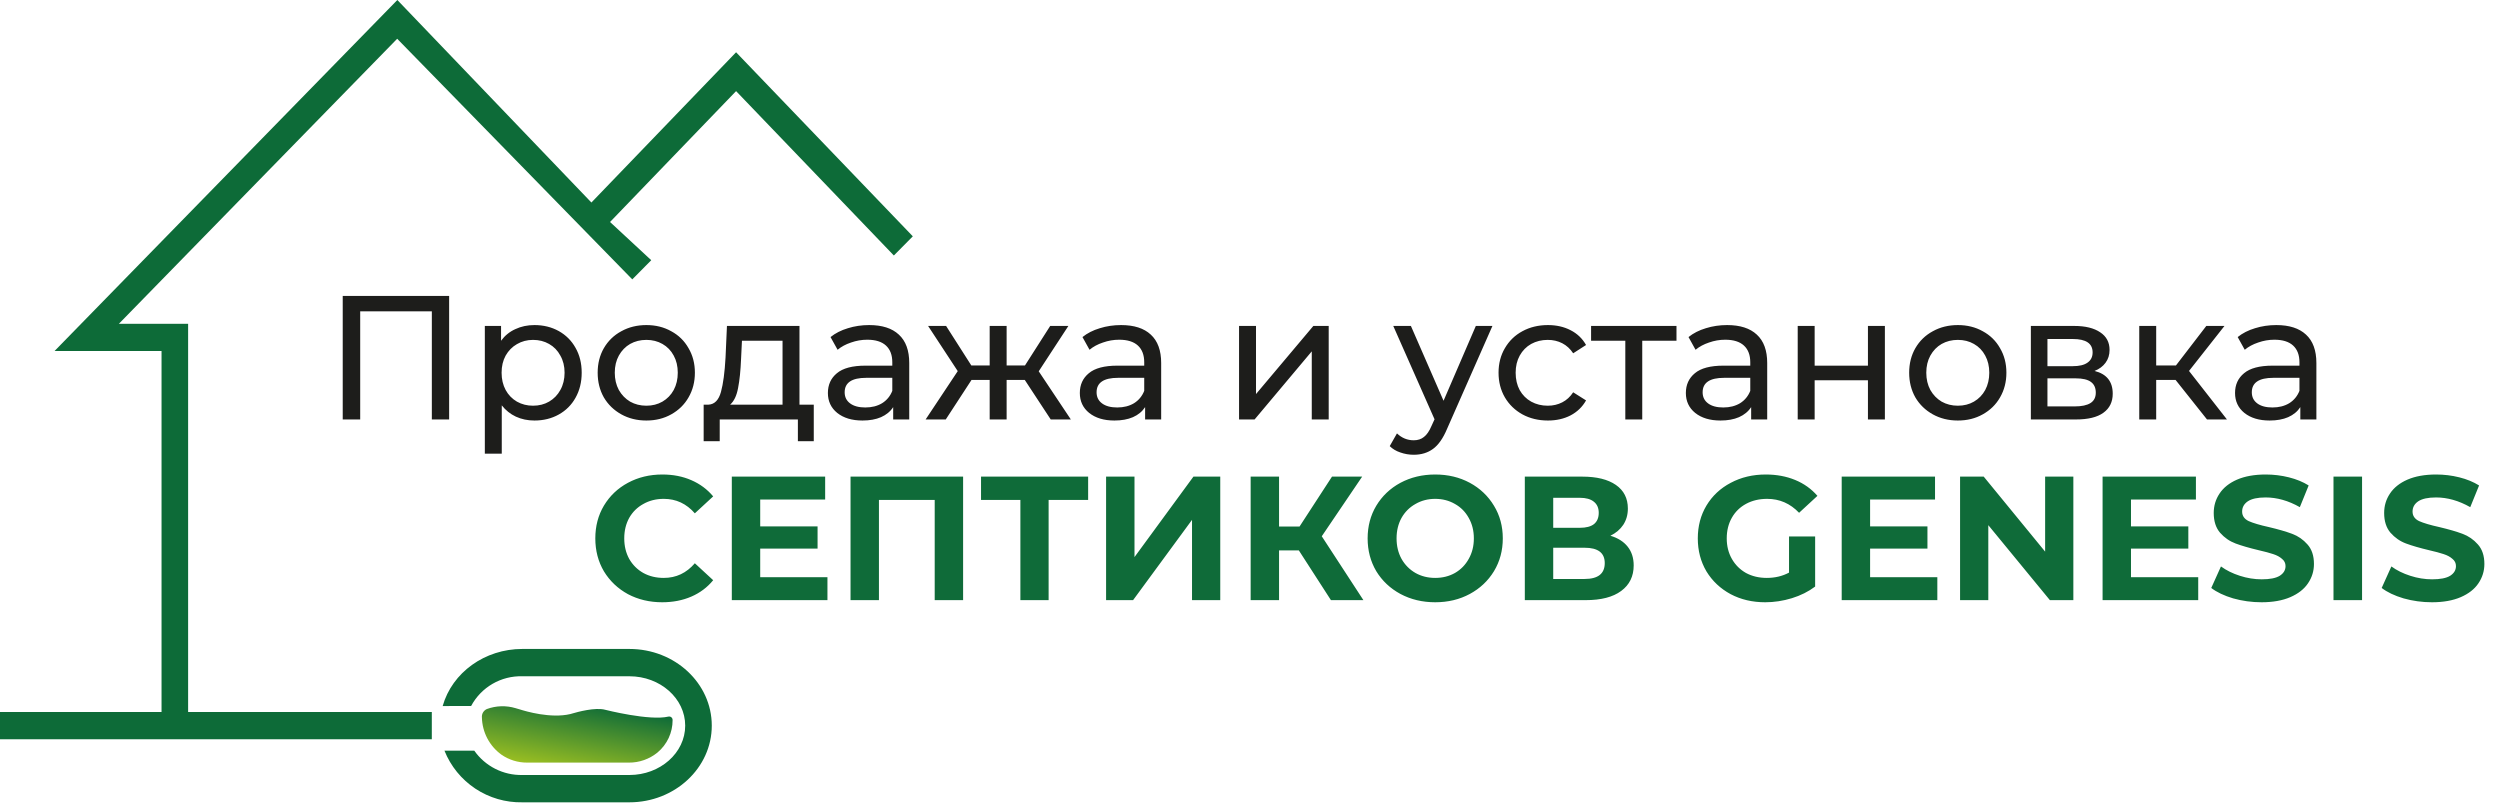 <svg width="177" height="57" viewBox="0 0 177 57" fill="none" xmlns="http://www.w3.org/2000/svg">
<path d="M52.115 3.7L41.871 14.338L28.132 0L3.86 24.853H11.437V50.408H0V52.342H30.572V50.408H13.319V22.923H8.418L28.121 2.744L44.766 19.78L46.108 18.423L43.191 15.717L52.115 6.451L63.285 18.089L64.627 16.732L52.115 3.7Z" fill="#0D6B38"/>
<path d="M33.356 49.984C33.705 49.332 34.228 48.789 34.868 48.417C35.508 48.046 36.239 47.859 36.978 47.88H44.563C46.742 47.88 48.512 49.449 48.512 51.375C48.512 53.301 46.742 54.87 44.563 54.87H36.978C36.314 54.883 35.657 54.733 35.064 54.433C34.472 54.133 33.962 53.692 33.58 53.149H31.468C31.907 54.245 32.669 55.182 33.653 55.835C34.638 56.488 35.797 56.826 36.978 56.804H44.563C47.78 56.804 50.394 54.368 50.394 51.375C50.394 48.382 47.791 45.946 44.563 45.946H36.978C34.331 45.946 32.014 47.608 31.341 49.988L33.356 49.984Z" fill="#0D6B38"/>
<path d="M34.119 50.791C34.13 51.308 34.26 51.816 34.5 52.274C34.74 52.732 35.083 53.128 35.502 53.431C36.037 53.801 36.673 53.997 37.324 53.993H44.523C45.261 53.998 45.977 53.745 46.549 53.279C46.886 52.998 47.156 52.647 47.342 52.25C47.527 51.852 47.622 51.419 47.62 50.981C47.621 50.944 47.614 50.906 47.599 50.872C47.584 50.838 47.561 50.808 47.532 50.784C47.503 50.76 47.469 50.743 47.433 50.735C47.397 50.727 47.359 50.727 47.322 50.735C45.991 51.051 42.861 50.256 42.861 50.256C42.154 50.055 40.86 50.416 40.544 50.509L40.373 50.557C38.99 50.88 37.231 50.364 36.803 50.226C36.703 50.196 36.603 50.163 36.499 50.137C35.833 49.938 35.12 49.96 34.468 50.2C34.356 50.25 34.262 50.334 34.199 50.44C34.136 50.546 34.108 50.669 34.119 50.791Z" fill="url(#paint0_linear_2_2378)"/>
<path d="M31.799 20.953V29.698H30.574V22.04H25.502V29.698H24.265V20.953H31.799ZM37.836 23.015C38.477 23.015 39.052 23.156 39.56 23.439C40.068 23.723 40.464 24.118 40.747 24.626C41.038 25.134 41.184 25.721 41.184 26.388C41.184 27.054 41.038 27.645 40.747 28.162C40.464 28.67 40.068 29.065 39.56 29.348C39.052 29.632 38.477 29.773 37.836 29.773C37.361 29.773 36.924 29.682 36.524 29.498C36.133 29.315 35.8 29.049 35.525 28.699V32.122H34.326V23.077H35.475V24.126C35.742 23.76 36.079 23.485 36.487 23.302C36.895 23.11 37.345 23.015 37.836 23.015ZM37.736 28.724C38.161 28.724 38.54 28.628 38.873 28.436C39.215 28.237 39.481 27.962 39.673 27.612C39.873 27.254 39.972 26.846 39.972 26.388C39.972 25.93 39.873 25.526 39.673 25.176C39.481 24.818 39.215 24.543 38.873 24.351C38.54 24.16 38.161 24.064 37.736 24.064C37.32 24.064 36.941 24.164 36.599 24.364C36.266 24.555 36 24.826 35.8 25.176C35.608 25.526 35.513 25.93 35.513 26.388C35.513 26.846 35.608 27.254 35.8 27.612C35.991 27.962 36.258 28.237 36.599 28.436C36.941 28.628 37.32 28.724 37.736 28.724ZM45.763 29.773C45.105 29.773 44.513 29.627 43.989 29.336C43.464 29.044 43.052 28.645 42.752 28.137C42.46 27.62 42.315 27.037 42.315 26.388C42.315 25.738 42.46 25.159 42.752 24.651C43.052 24.135 43.464 23.735 43.989 23.452C44.513 23.16 45.105 23.015 45.763 23.015C46.421 23.015 47.008 23.16 47.524 23.452C48.049 23.735 48.457 24.135 48.748 24.651C49.048 25.159 49.198 25.738 49.198 26.388C49.198 27.037 49.048 27.62 48.748 28.137C48.457 28.645 48.049 29.044 47.524 29.336C47.008 29.627 46.421 29.773 45.763 29.773ZM45.763 28.724C46.187 28.724 46.566 28.628 46.9 28.436C47.241 28.237 47.507 27.962 47.699 27.612C47.891 27.254 47.986 26.846 47.986 26.388C47.986 25.93 47.891 25.526 47.699 25.176C47.507 24.818 47.241 24.543 46.9 24.351C46.566 24.16 46.187 24.064 45.763 24.064C45.338 24.064 44.955 24.16 44.613 24.351C44.28 24.543 44.014 24.818 43.814 25.176C43.622 25.526 43.526 25.93 43.526 26.388C43.526 26.846 43.622 27.254 43.814 27.612C44.014 27.962 44.28 28.237 44.613 28.436C44.955 28.628 45.338 28.724 45.763 28.724ZM57.615 28.649V31.235H56.49V29.698H50.956V31.235H49.819V28.649H50.169C50.594 28.624 50.885 28.324 51.044 27.749C51.202 27.175 51.31 26.363 51.368 25.313L51.468 23.077H56.603V28.649H57.615ZM52.468 25.401C52.434 26.233 52.364 26.925 52.255 27.474C52.155 28.016 51.968 28.407 51.693 28.649H55.404V24.126H52.53L52.468 25.401ZM61.538 23.015C62.455 23.015 63.154 23.239 63.637 23.689C64.129 24.139 64.374 24.809 64.374 25.701V29.698H63.237V28.824C63.038 29.132 62.75 29.369 62.375 29.536C62.009 29.694 61.572 29.773 61.064 29.773C60.322 29.773 59.727 29.594 59.277 29.236C58.836 28.878 58.615 28.407 58.615 27.824C58.615 27.241 58.827 26.775 59.252 26.425C59.677 26.067 60.352 25.888 61.276 25.888H63.175V25.651C63.175 25.134 63.025 24.739 62.725 24.464C62.425 24.189 61.984 24.052 61.401 24.052C61.01 24.052 60.626 24.118 60.252 24.251C59.877 24.376 59.56 24.547 59.302 24.764L58.802 23.864C59.144 23.589 59.552 23.381 60.027 23.239C60.502 23.09 61.005 23.015 61.538 23.015ZM61.264 28.849C61.722 28.849 62.117 28.749 62.45 28.549C62.783 28.341 63.025 28.049 63.175 27.674V26.75H61.326C60.31 26.75 59.802 27.091 59.802 27.774C59.802 28.108 59.931 28.37 60.189 28.561C60.447 28.753 60.806 28.849 61.264 28.849ZM72.555 26.9H71.269V29.698H70.069V26.9H68.783L66.959 29.698H65.534L67.808 26.275L65.709 23.077H66.984L68.77 25.875H70.069V23.077H71.269V25.875H72.568L74.354 23.077H75.641L73.542 26.288L75.816 29.698H74.392L72.555 26.9ZM79.375 23.015C80.291 23.015 80.991 23.239 81.474 23.689C81.965 24.139 82.211 24.809 82.211 25.701V29.698H81.074V28.824C80.874 29.132 80.587 29.369 80.212 29.536C79.846 29.694 79.408 29.773 78.9 29.773C78.159 29.773 77.563 29.594 77.114 29.236C76.672 28.878 76.452 28.407 76.452 27.824C76.452 27.241 76.664 26.775 77.089 26.425C77.513 26.067 78.188 25.888 79.112 25.888H81.011V25.651C81.011 25.134 80.862 24.739 80.562 24.464C80.262 24.189 79.82 24.052 79.237 24.052C78.846 24.052 78.463 24.118 78.088 24.251C77.713 24.376 77.397 24.547 77.139 24.764L76.639 23.864C76.98 23.589 77.388 23.381 77.863 23.239C78.338 23.09 78.842 23.015 79.375 23.015ZM79.1 28.849C79.558 28.849 79.954 28.749 80.287 28.549C80.62 28.341 80.862 28.049 81.011 27.674V26.75H79.162C78.146 26.75 77.638 27.091 77.638 27.774C77.638 28.108 77.767 28.37 78.026 28.561C78.284 28.753 78.642 28.849 79.1 28.849ZM87.725 23.077H88.925V27.899L92.985 23.077H94.072V29.698H92.873V24.876L88.825 29.698H87.725V23.077ZM105.664 23.077L102.453 30.36C102.17 31.035 101.837 31.51 101.454 31.785C101.079 32.059 100.625 32.197 100.092 32.197C99.767 32.197 99.451 32.143 99.142 32.034C98.843 31.934 98.593 31.785 98.393 31.585L98.905 30.685C99.247 31.01 99.642 31.172 100.092 31.172C100.383 31.172 100.625 31.093 100.817 30.935C101.016 30.785 101.196 30.523 101.354 30.148L101.566 29.686L98.643 23.077H99.892L102.203 28.374L104.489 23.077H105.664ZM109.595 29.773C108.92 29.773 108.316 29.627 107.783 29.336C107.258 29.044 106.846 28.645 106.546 28.137C106.246 27.62 106.097 27.037 106.097 26.388C106.097 25.738 106.246 25.159 106.546 24.651C106.846 24.135 107.258 23.735 107.783 23.452C108.316 23.16 108.92 23.015 109.595 23.015C110.194 23.015 110.727 23.135 111.194 23.377C111.668 23.618 112.035 23.968 112.293 24.426L111.381 25.013C111.173 24.697 110.915 24.46 110.607 24.301C110.298 24.143 109.957 24.064 109.582 24.064C109.149 24.064 108.758 24.16 108.408 24.351C108.066 24.543 107.796 24.818 107.596 25.176C107.404 25.526 107.308 25.93 107.308 26.388C107.308 26.854 107.404 27.266 107.596 27.624C107.796 27.974 108.066 28.245 108.408 28.436C108.758 28.628 109.149 28.724 109.582 28.724C109.957 28.724 110.298 28.645 110.607 28.486C110.915 28.328 111.173 28.091 111.381 27.774L112.293 28.349C112.035 28.807 111.668 29.161 111.194 29.411C110.727 29.652 110.194 29.773 109.595 29.773ZM118.695 24.126H116.271V29.698H115.072V24.126H112.649V23.077H118.695V24.126ZM122.283 23.015C123.199 23.015 123.898 23.239 124.381 23.689C124.873 24.139 125.118 24.809 125.118 25.701V29.698H123.982V28.824C123.782 29.132 123.494 29.369 123.12 29.536C122.753 29.694 122.316 29.773 121.808 29.773C121.067 29.773 120.471 29.594 120.021 29.236C119.58 28.878 119.359 28.407 119.359 27.824C119.359 27.241 119.572 26.775 119.996 26.425C120.421 26.067 121.096 25.888 122.02 25.888H123.919V25.651C123.919 25.134 123.769 24.739 123.469 24.464C123.17 24.189 122.728 24.052 122.145 24.052C121.754 24.052 121.371 24.118 120.996 24.251C120.621 24.376 120.305 24.547 120.046 24.764L119.547 23.864C119.888 23.589 120.296 23.381 120.771 23.239C121.246 23.09 121.75 23.015 122.283 23.015ZM122.008 28.849C122.466 28.849 122.861 28.749 123.195 28.549C123.528 28.341 123.769 28.049 123.919 27.674V26.75H122.07C121.054 26.75 120.546 27.091 120.546 27.774C120.546 28.108 120.675 28.37 120.933 28.561C121.192 28.753 121.55 28.849 122.008 28.849ZM127.278 23.077H128.477V25.888H132.25V23.077H133.45V29.698H132.25V26.925H128.477V29.698H127.278V23.077ZM138.617 29.773C137.959 29.773 137.368 29.627 136.843 29.336C136.319 29.044 135.906 28.645 135.607 28.137C135.315 27.62 135.169 27.037 135.169 26.388C135.169 25.738 135.315 25.159 135.607 24.651C135.906 24.135 136.319 23.735 136.843 23.452C137.368 23.16 137.959 23.015 138.617 23.015C139.275 23.015 139.863 23.16 140.379 23.452C140.904 23.735 141.312 24.135 141.603 24.651C141.903 25.159 142.053 25.738 142.053 26.388C142.053 27.037 141.903 27.62 141.603 28.137C141.312 28.645 140.904 29.044 140.379 29.336C139.863 29.627 139.275 29.773 138.617 29.773ZM138.617 28.724C139.042 28.724 139.421 28.628 139.754 28.436C140.096 28.237 140.362 27.962 140.554 27.612C140.745 27.254 140.841 26.846 140.841 26.388C140.841 25.93 140.745 25.526 140.554 25.176C140.362 24.818 140.096 24.543 139.754 24.351C139.421 24.16 139.042 24.064 138.617 24.064C138.193 24.064 137.81 24.16 137.468 24.351C137.135 24.543 136.868 24.818 136.669 25.176C136.477 25.526 136.381 25.93 136.381 26.388C136.381 26.846 136.477 27.254 136.669 27.612C136.868 27.962 137.135 28.237 137.468 28.436C137.81 28.628 138.193 28.724 138.617 28.724ZM148.295 26.263C149.153 26.479 149.581 27.016 149.581 27.874C149.581 28.457 149.361 28.907 148.919 29.224C148.486 29.54 147.837 29.698 146.97 29.698H143.785V23.077H146.858C147.641 23.077 148.253 23.227 148.694 23.527C149.136 23.818 149.357 24.235 149.357 24.776C149.357 25.126 149.261 25.43 149.069 25.688C148.886 25.938 148.628 26.129 148.295 26.263ZM144.959 25.925H146.758C147.216 25.925 147.562 25.842 147.795 25.675C148.037 25.509 148.157 25.267 148.157 24.951C148.157 24.318 147.691 24.002 146.758 24.002H144.959V25.925ZM146.883 28.774C147.383 28.774 147.758 28.695 148.007 28.536C148.257 28.378 148.382 28.133 148.382 27.799C148.382 27.458 148.266 27.204 148.032 27.037C147.807 26.871 147.449 26.787 146.958 26.787H144.959V28.774H146.883ZM154.032 26.9H152.658V29.698H151.459V23.077H152.658V25.875H154.057L156.206 23.077H157.493L154.982 26.263L157.668 29.698H156.256L154.032 26.9ZM161.164 23.015C162.08 23.015 162.78 23.239 163.263 23.689C163.754 24.139 164 24.809 164 25.701V29.698H162.863V28.824C162.663 29.132 162.376 29.369 162.001 29.536C161.635 29.694 161.198 29.773 160.689 29.773C159.948 29.773 159.353 29.594 158.903 29.236C158.462 28.878 158.241 28.407 158.241 27.824C158.241 27.241 158.453 26.775 158.878 26.425C159.303 26.067 159.977 25.888 160.902 25.888H162.801V25.651C162.801 25.134 162.651 24.739 162.351 24.464C162.051 24.189 161.61 24.052 161.027 24.052C160.635 24.052 160.252 24.118 159.877 24.251C159.503 24.376 159.186 24.547 158.928 24.764L158.428 23.864C158.77 23.589 159.178 23.381 159.653 23.239C160.127 23.09 160.631 23.015 161.164 23.015ZM160.889 28.849C161.347 28.849 161.743 28.749 162.076 28.549C162.409 28.341 162.651 28.049 162.801 27.674V26.75H160.952C159.936 26.75 159.428 27.091 159.428 27.774C159.428 28.108 159.557 28.37 159.815 28.561C160.073 28.753 160.431 28.849 160.889 28.849Z" fill="#1D1D1B"/>
<path d="M46.883 42.64C45.991 42.64 45.184 42.449 44.459 42.066C43.743 41.674 43.176 41.137 42.76 40.454C42.352 39.763 42.148 38.984 42.148 38.118C42.148 37.252 42.352 36.477 42.76 35.794C43.176 35.103 43.743 34.566 44.459 34.182C45.184 33.791 45.996 33.595 46.895 33.595C47.653 33.595 48.336 33.729 48.944 33.995C49.56 34.262 50.077 34.645 50.493 35.144L49.194 36.344C48.602 35.661 47.87 35.319 46.995 35.319C46.454 35.319 45.971 35.44 45.546 35.682C45.121 35.915 44.788 36.244 44.546 36.669C44.313 37.093 44.197 37.576 44.197 38.118C44.197 38.659 44.313 39.142 44.546 39.567C44.788 39.992 45.121 40.325 45.546 40.566C45.971 40.8 46.454 40.916 46.995 40.916C47.87 40.916 48.602 40.571 49.194 39.879L50.493 41.078C50.077 41.587 49.56 41.974 48.944 42.24C48.328 42.507 47.64 42.64 46.883 42.64ZM58.583 40.866V42.49H51.812V33.745H58.421V35.369H53.823V37.268H57.884V38.842H53.823V40.866H58.583ZM68.188 33.745V42.49H66.177V35.394H62.229V42.49H60.218V33.745H68.188ZM77.04 35.394H74.242V42.49H72.243V35.394H69.457V33.745H77.04V35.394ZM78.311 33.745H80.322V39.442L84.495 33.745H86.394V42.49H84.395V36.806L80.222 42.49H78.311V33.745ZM91.957 38.967H90.557V42.49H88.546V33.745H90.557V37.281H92.006L94.305 33.745H96.441L93.581 37.968L96.529 42.49H94.23L91.957 38.967ZM101.613 42.64C100.705 42.64 99.885 42.444 99.152 42.053C98.427 41.661 97.857 41.124 97.44 40.441C97.032 39.75 96.828 38.976 96.828 38.118C96.828 37.26 97.032 36.489 97.44 35.806C97.857 35.115 98.427 34.574 99.152 34.182C99.885 33.791 100.705 33.595 101.613 33.595C102.521 33.595 103.337 33.791 104.062 34.182C104.786 34.574 105.357 35.115 105.773 35.806C106.19 36.489 106.398 37.26 106.398 38.118C106.398 38.976 106.19 39.75 105.773 40.441C105.357 41.124 104.786 41.661 104.062 42.053C103.337 42.444 102.521 42.64 101.613 42.64ZM101.613 40.916C102.129 40.916 102.596 40.8 103.012 40.566C103.429 40.325 103.753 39.992 103.987 39.567C104.228 39.142 104.349 38.659 104.349 38.118C104.349 37.576 104.228 37.093 103.987 36.669C103.753 36.244 103.429 35.915 103.012 35.682C102.596 35.44 102.129 35.319 101.613 35.319C101.097 35.319 100.63 35.44 100.214 35.682C99.797 35.915 99.468 36.244 99.227 36.669C98.994 37.093 98.877 37.576 98.877 38.118C98.877 38.659 98.994 39.142 99.227 39.567C99.468 39.992 99.797 40.325 100.214 40.566C100.63 40.8 101.097 40.916 101.613 40.916ZM114.016 37.93C114.549 38.089 114.957 38.347 115.24 38.705C115.523 39.063 115.665 39.504 115.665 40.029C115.665 40.804 115.369 41.407 114.778 41.841C114.195 42.274 113.358 42.49 112.267 42.49H107.957V33.745H112.03C113.046 33.745 113.837 33.941 114.403 34.332C114.969 34.724 115.253 35.282 115.253 36.006C115.253 36.44 115.144 36.823 114.928 37.156C114.711 37.481 114.407 37.739 114.016 37.93ZM109.968 37.368H111.855C112.296 37.368 112.629 37.281 112.854 37.106C113.079 36.923 113.191 36.656 113.191 36.306C113.191 35.965 113.075 35.702 112.842 35.519C112.617 35.336 112.288 35.244 111.855 35.244H109.968V37.368ZM112.192 40.991C113.141 40.991 113.616 40.616 113.616 39.867C113.616 39.142 113.141 38.78 112.192 38.78H109.968V40.991H112.192ZM126.663 37.98H128.512V41.528C128.037 41.886 127.487 42.161 126.863 42.353C126.238 42.544 125.609 42.64 124.976 42.64C124.068 42.64 123.252 42.449 122.528 42.066C121.803 41.674 121.232 41.137 120.816 40.454C120.408 39.763 120.204 38.984 120.204 38.118C120.204 37.252 120.408 36.477 120.816 35.794C121.232 35.103 121.807 34.566 122.54 34.182C123.273 33.791 124.097 33.595 125.014 33.595C125.78 33.595 126.475 33.724 127.1 33.983C127.725 34.241 128.249 34.616 128.674 35.107L127.375 36.306C126.75 35.648 125.996 35.319 125.114 35.319C124.556 35.319 124.06 35.436 123.627 35.669C123.194 35.902 122.856 36.231 122.615 36.656C122.373 37.081 122.253 37.568 122.253 38.118C122.253 38.659 122.373 39.142 122.615 39.567C122.856 39.992 123.19 40.325 123.614 40.566C124.047 40.8 124.539 40.916 125.089 40.916C125.672 40.916 126.196 40.791 126.663 40.541V37.98ZM137.163 40.866V42.49H130.392V33.745H137V35.369H132.403V37.268H136.463V38.842H132.403V40.866H137.163ZM146.793 33.745V42.49H145.132L140.772 37.181V42.49H138.773V33.745H140.447L144.795 39.055V33.745H146.793ZM155.634 40.866V42.49H148.863V33.745H155.471V35.369H150.874V37.268H154.934V38.842H150.874V40.866H155.634ZM160.117 42.64C159.426 42.64 158.756 42.548 158.106 42.365C157.465 42.174 156.948 41.928 156.557 41.628L157.244 40.104C157.619 40.379 158.064 40.6 158.581 40.766C159.097 40.933 159.613 41.016 160.13 41.016C160.704 41.016 161.129 40.933 161.404 40.766C161.679 40.591 161.816 40.362 161.816 40.079C161.816 39.871 161.733 39.7 161.566 39.567C161.408 39.425 161.2 39.313 160.942 39.23C160.692 39.146 160.351 39.055 159.917 38.955C159.251 38.797 158.706 38.638 158.281 38.48C157.856 38.322 157.49 38.068 157.181 37.718C156.882 37.368 156.732 36.902 156.732 36.319C156.732 35.811 156.869 35.353 157.144 34.944C157.419 34.528 157.831 34.199 158.381 33.958C158.939 33.716 159.618 33.595 160.417 33.595C160.975 33.595 161.521 33.662 162.054 33.795C162.587 33.928 163.053 34.12 163.453 34.37L162.828 35.907C162.02 35.448 161.213 35.219 160.405 35.219C159.838 35.219 159.418 35.311 159.143 35.494C158.876 35.678 158.743 35.919 158.743 36.219C158.743 36.519 158.897 36.743 159.205 36.893C159.522 37.035 160.001 37.177 160.642 37.318C161.308 37.476 161.854 37.635 162.279 37.793C162.703 37.951 163.066 38.201 163.365 38.542C163.674 38.884 163.828 39.346 163.828 39.929C163.828 40.429 163.686 40.887 163.403 41.303C163.128 41.712 162.712 42.036 162.154 42.278C161.596 42.519 160.917 42.64 160.117 42.64ZM165.211 33.745H167.234V42.49H165.211V33.745ZM172.183 42.64C171.492 42.64 170.821 42.548 170.172 42.365C169.531 42.174 169.014 41.928 168.623 41.628L169.31 40.104C169.685 40.379 170.13 40.6 170.647 40.766C171.163 40.933 171.679 41.016 172.196 41.016C172.77 41.016 173.195 40.933 173.47 40.766C173.745 40.591 173.882 40.362 173.882 40.079C173.882 39.871 173.799 39.7 173.632 39.567C173.474 39.425 173.266 39.313 173.008 39.23C172.758 39.146 172.416 39.055 171.983 38.955C171.317 38.797 170.772 38.638 170.347 38.48C169.922 38.322 169.556 38.068 169.247 37.718C168.948 37.368 168.798 36.902 168.798 36.319C168.798 35.811 168.935 35.353 169.21 34.944C169.485 34.528 169.897 34.199 170.447 33.958C171.005 33.716 171.683 33.595 172.483 33.595C173.041 33.595 173.587 33.662 174.12 33.795C174.653 33.928 175.119 34.12 175.519 34.37L174.894 35.907C174.086 35.448 173.278 35.219 172.471 35.219C171.904 35.219 171.484 35.311 171.209 35.494C170.942 35.678 170.809 35.919 170.809 36.219C170.809 36.519 170.963 36.743 171.271 36.893C171.588 37.035 172.067 37.177 172.708 37.318C173.374 37.476 173.92 37.635 174.344 37.793C174.769 37.951 175.132 38.201 175.431 38.542C175.74 38.884 175.894 39.346 175.894 39.929C175.894 40.429 175.752 40.887 175.469 41.303C175.194 41.712 174.778 42.036 174.22 42.278C173.662 42.519 172.983 42.64 172.183 42.64Z" fill="#0F6B39"/>
<defs>
<linearGradient id="paint0_linear_2_2378" x1="40.232" y1="54.558" x2="41.105" y2="49.62" gradientUnits="userSpaceOnUse">
<stop stop-color="#99BE22"/>
<stop offset="1" stop-color="#0D6B38"/>
</linearGradient>
</defs>
</svg>
